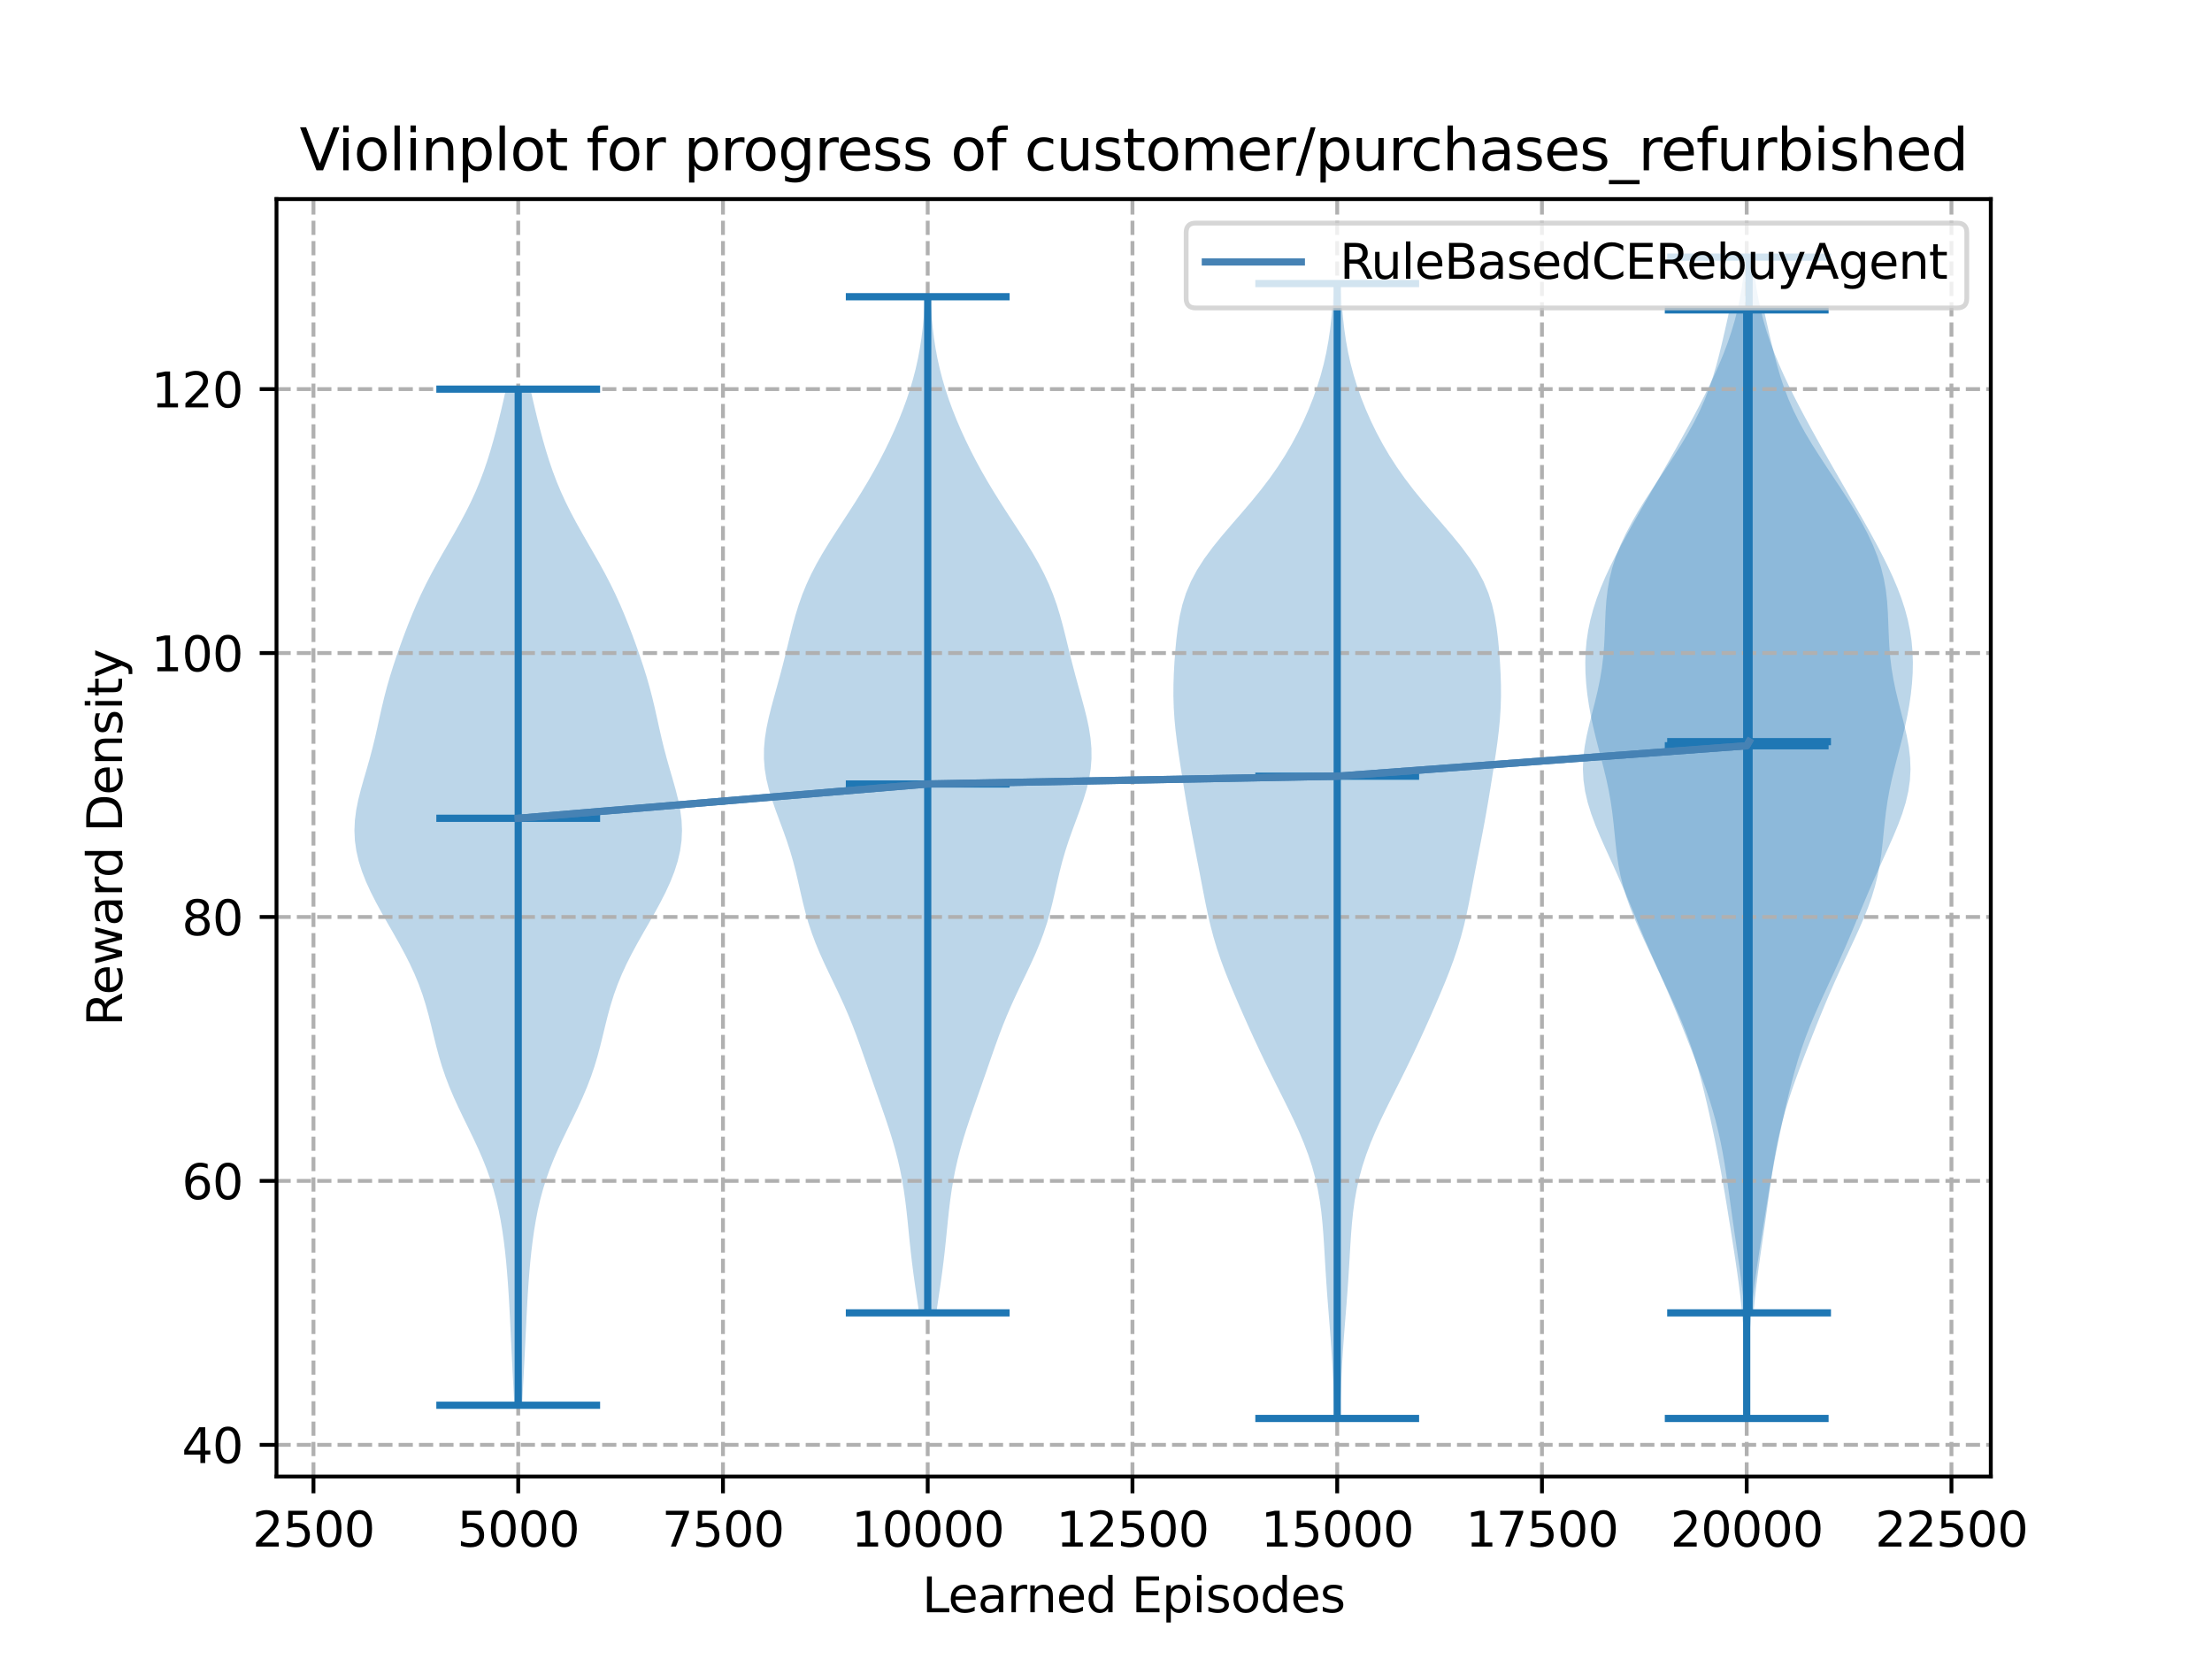 <?xml version="1.0" encoding="utf-8" standalone="no"?>
<!DOCTYPE svg PUBLIC "-//W3C//DTD SVG 1.1//EN"
  "http://www.w3.org/Graphics/SVG/1.1/DTD/svg11.dtd">
<svg xmlns:xlink="http://www.w3.org/1999/xlink" width="460.8pt" height="345.6pt" viewBox="0 0 460.8 345.6" xmlns="http://www.w3.org/2000/svg" version="1.1">
 <defs>
  <style type="text/css">*{stroke-linejoin: round; stroke-linecap: butt}</style>
 </defs>
 <g id="figure_1">
  <g id="patch_1">
   <path d="M 0 345.6 
L 460.8 345.6 
L 460.8 0 
L 0 0 
z
" style="fill: #ffffff"/>
  </g>
  <g id="axes_1">
   <g id="patch_2">
    <path d="M 57.6 307.584 
L 414.72 307.584 
L 414.72 41.472 
L 57.6 41.472 
z
" style="fill: #ffffff"/>
   </g>
   <g id="PolyCollection_1">
    <path d="M 108.757 292.739 
L 107.153 292.739 
L 107.038 290.601 
L 106.924 288.463 
L 106.812 286.324 
L 106.703 284.186 
L 106.597 282.048 
L 106.493 279.91 
L 106.391 277.772 
L 106.288 275.633 
L 106.18 273.495 
L 106.064 271.357 
L 105.935 269.219 
L 105.791 267.081 
L 105.625 264.943 
L 105.434 262.804 
L 105.212 260.666 
L 104.954 258.528 
L 104.652 256.39 
L 104.298 254.252 
L 103.881 252.113 
L 103.391 249.975 
L 102.816 247.837 
L 102.151 245.699 
L 101.391 243.561 
L 100.541 241.423 
L 99.609 239.284 
L 98.615 237.146 
L 97.581 235.008 
L 96.536 232.87 
L 95.51 230.732 
L 94.532 228.593 
L 93.626 226.455 
L 92.806 224.317 
L 92.077 222.179 
L 91.436 220.041 
L 90.864 217.903 
L 90.336 215.764 
L 89.82 213.626 
L 89.283 211.488 
L 88.692 209.35 
L 88.02 207.212 
L 87.249 205.073 
L 86.369 202.935 
L 85.382 200.797 
L 84.299 198.659 
L 83.139 196.521 
L 81.93 194.383 
L 80.702 192.244 
L 79.488 190.106 
L 78.321 187.968 
L 77.234 185.83 
L 76.255 183.692 
L 75.414 181.553 
L 74.734 179.415 
L 74.236 177.277 
L 73.933 175.139 
L 73.833 173.001 
L 73.93 170.863 
L 74.208 168.724 
L 74.636 166.586 
L 75.176 164.448 
L 75.78 162.31 
L 76.404 160.172 
L 77.012 158.033 
L 77.58 155.895 
L 78.103 153.757 
L 78.589 151.619 
L 79.06 149.481 
L 79.541 147.343 
L 80.054 145.204 
L 80.615 143.066 
L 81.232 140.928 
L 81.901 138.79 
L 82.614 136.652 
L 83.364 134.513 
L 84.146 132.375 
L 84.961 130.237 
L 85.817 128.099 
L 86.724 125.961 
L 87.693 123.823 
L 88.731 121.684 
L 89.839 119.546 
L 91.008 117.408 
L 92.22 115.27 
L 93.454 113.132 
L 94.682 110.993 
L 95.877 108.855 
L 97.016 106.717 
L 98.082 104.579 
L 99.063 102.441 
L 99.955 100.303 
L 100.763 98.164 
L 101.495 96.026 
L 102.163 93.888 
L 102.78 91.75 
L 103.358 89.612 
L 103.906 87.473 
L 104.428 85.335 
L 104.925 83.197 
L 105.396 81.059 
L 110.514 81.059 
L 110.514 81.059 
L 110.984 83.197 
L 111.482 85.335 
L 112.004 87.473 
L 112.552 89.612 
L 113.129 91.75 
L 113.746 93.888 
L 114.414 96.026 
L 115.146 98.164 
L 115.954 100.303 
L 116.847 102.441 
L 117.828 104.579 
L 118.893 106.717 
L 120.033 108.855 
L 121.228 110.993 
L 122.456 113.132 
L 123.689 115.27 
L 124.902 117.408 
L 126.07 119.546 
L 127.178 121.684 
L 128.217 123.823 
L 129.186 125.961 
L 130.093 128.099 
L 130.948 130.237 
L 131.764 132.375 
L 132.546 134.513 
L 133.295 136.652 
L 134.009 138.79 
L 134.678 140.928 
L 135.294 143.066 
L 135.856 145.204 
L 136.369 147.343 
L 136.85 149.481 
L 137.32 151.619 
L 137.807 153.757 
L 138.329 155.895 
L 138.898 158.033 
L 139.506 160.172 
L 140.13 162.31 
L 140.734 164.448 
L 141.273 166.586 
L 141.702 168.724 
L 141.98 170.863 
L 142.077 173.001 
L 141.976 175.139 
L 141.674 177.277 
L 141.175 179.415 
L 140.495 181.553 
L 139.654 183.692 
L 138.676 185.83 
L 137.588 187.968 
L 136.421 190.106 
L 135.207 192.244 
L 133.979 194.383 
L 132.77 196.521 
L 131.611 198.659 
L 130.528 200.797 
L 129.541 202.935 
L 128.661 205.073 
L 127.889 207.212 
L 127.218 209.35 
L 126.627 211.488 
L 126.089 213.626 
L 125.574 215.764 
L 125.046 217.903 
L 124.474 220.041 
L 123.832 222.179 
L 123.104 224.317 
L 122.284 226.455 
L 121.377 228.593 
L 120.399 230.732 
L 119.374 232.87 
L 118.329 235.008 
L 117.295 237.146 
L 116.3 239.284 
L 115.369 241.423 
L 114.518 243.561 
L 113.759 245.699 
L 113.093 247.837 
L 112.519 249.975 
L 112.028 252.113 
L 111.612 254.252 
L 111.257 256.39 
L 110.956 258.528 
L 110.698 260.666 
L 110.476 262.804 
L 110.285 264.943 
L 110.119 267.081 
L 109.974 269.219 
L 109.846 271.357 
L 109.73 273.495 
L 109.622 275.633 
L 109.519 277.772 
L 109.416 279.91 
L 109.313 282.048 
L 109.207 284.186 
L 109.097 286.324 
L 108.985 288.463 
L 108.871 290.601 
L 108.757 292.739 
z
" clip-path="url(#p51bda274d7)" style="fill: #1f77b4; fill-opacity: 0.3"/>
   </g>
   <g id="PolyCollection_2">
    <path d="M 195.049 273.495 
L 191.471 273.495 
L 191.156 271.357 
L 190.839 269.219 
L 190.528 267.081 
L 190.235 264.943 
L 189.963 262.804 
L 189.715 260.666 
L 189.488 258.528 
L 189.273 256.39 
L 189.058 254.252 
L 188.828 252.113 
L 188.568 249.975 
L 188.264 247.837 
L 187.904 245.699 
L 187.48 243.561 
L 186.989 241.423 
L 186.431 239.284 
L 185.812 237.146 
L 185.14 235.008 
L 184.429 232.87 
L 183.69 230.732 
L 182.938 228.593 
L 182.184 226.455 
L 181.436 224.317 
L 180.693 222.179 
L 179.952 220.041 
L 179.201 217.903 
L 178.424 215.764 
L 177.607 213.626 
L 176.738 211.488 
L 175.812 209.35 
L 174.833 207.212 
L 173.818 205.073 
L 172.789 202.935 
L 171.775 200.797 
L 170.808 198.659 
L 169.914 196.521 
L 169.11 194.383 
L 168.403 192.244 
L 167.789 190.106 
L 167.248 187.968 
L 166.753 185.83 
L 166.271 183.692 
L 165.768 181.553 
L 165.216 179.415 
L 164.595 177.277 
L 163.9 175.139 
L 163.143 173.001 
L 162.35 170.863 
L 161.559 168.724 
L 160.816 166.586 
L 160.166 164.448 
L 159.652 162.31 
L 159.303 160.172 
L 159.138 158.033 
L 159.157 155.895 
L 159.347 153.757 
L 159.686 151.619 
L 160.14 149.481 
L 160.674 147.343 
L 161.254 145.204 
L 161.849 143.066 
L 162.438 140.928 
L 163.006 138.79 
L 163.549 136.652 
L 164.073 134.513 
L 164.595 132.375 
L 165.136 130.237 
L 165.724 128.099 
L 166.385 125.961 
L 167.143 123.823 
L 168.016 121.684 
L 169.011 119.546 
L 170.126 117.408 
L 171.346 115.27 
L 172.652 113.132 
L 174.016 110.993 
L 175.409 108.855 
L 176.804 106.717 
L 178.178 104.579 
L 179.513 102.441 
L 180.797 100.303 
L 182.024 98.164 
L 183.191 96.026 
L 184.296 93.888 
L 185.339 91.75 
L 186.321 89.612 
L 187.239 87.473 
L 188.091 85.335 
L 188.873 83.197 
L 189.581 81.059 
L 190.213 78.921 
L 190.765 76.783 
L 191.238 74.644 
L 191.635 72.506 
L 191.961 70.368 
L 192.223 68.23 
L 192.43 66.092 
L 192.592 63.953 
L 192.718 61.815 
L 193.802 61.815 
L 193.802 61.815 
L 193.928 63.953 
L 194.09 66.092 
L 194.297 68.23 
L 194.559 70.368 
L 194.885 72.506 
L 195.282 74.644 
L 195.755 76.783 
L 196.307 78.921 
L 196.939 81.059 
L 197.647 83.197 
L 198.429 85.335 
L 199.281 87.473 
L 200.199 89.612 
L 201.181 91.75 
L 202.224 93.888 
L 203.329 96.026 
L 204.496 98.164 
L 205.723 100.303 
L 207.007 102.441 
L 208.342 104.579 
L 209.716 106.717 
L 211.111 108.855 
L 212.504 110.993 
L 213.868 113.132 
L 215.174 115.27 
L 216.394 117.408 
L 217.509 119.546 
L 218.504 121.684 
L 219.377 123.823 
L 220.135 125.961 
L 220.796 128.099 
L 221.384 130.237 
L 221.925 132.375 
L 222.447 134.513 
L 222.972 136.652 
L 223.515 138.79 
L 224.082 140.928 
L 224.671 143.066 
L 225.266 145.204 
L 225.846 147.343 
L 226.381 149.481 
L 226.834 151.619 
L 227.173 153.757 
L 227.363 155.895 
L 227.382 158.033 
L 227.217 160.172 
L 226.868 162.31 
L 226.354 164.448 
L 225.705 166.586 
L 224.961 168.724 
L 224.17 170.863 
L 223.377 173.001 
L 222.62 175.139 
L 221.926 177.277 
L 221.304 179.415 
L 220.752 181.553 
L 220.249 183.692 
L 219.767 185.83 
L 219.272 187.968 
L 218.731 190.106 
L 218.117 192.244 
L 217.41 194.383 
L 216.606 196.521 
L 215.712 198.659 
L 214.745 200.797 
L 213.731 202.935 
L 212.702 205.073 
L 211.687 207.212 
L 210.708 209.35 
L 209.782 211.488 
L 208.913 213.626 
L 208.096 215.764 
L 207.319 217.903 
L 206.568 220.041 
L 205.827 222.179 
L 205.084 224.317 
L 204.336 226.455 
L 203.582 228.593 
L 202.83 230.732 
L 202.091 232.87 
L 201.38 235.008 
L 200.708 237.146 
L 200.089 239.284 
L 199.531 241.423 
L 199.04 243.561 
L 198.616 245.699 
L 198.256 247.837 
L 197.952 249.975 
L 197.692 252.113 
L 197.462 254.252 
L 197.247 256.39 
L 197.032 258.528 
L 196.805 260.666 
L 196.557 262.804 
L 196.285 264.943 
L 195.992 267.081 
L 195.681 269.219 
L 195.364 271.357 
L 195.049 273.495 
z
" clip-path="url(#p51bda274d7)" style="fill: #1f77b4; fill-opacity: 0.3"/>
   </g>
   <g id="PolyCollection_3">
    <path d="M 279.104 295.488 
L 278.027 295.488 
L 277.945 293.1 
L 277.855 290.712 
L 277.755 288.324 
L 277.64 285.936 
L 277.507 283.548 
L 277.356 281.159 
L 277.187 278.771 
L 277.005 276.383 
L 276.815 273.995 
L 276.626 271.607 
L 276.444 269.219 
L 276.277 266.831 
L 276.125 264.443 
L 275.984 262.055 
L 275.844 259.667 
L 275.689 257.278 
L 275.501 254.89 
L 275.255 252.502 
L 274.931 250.114 
L 274.508 247.726 
L 273.972 245.338 
L 273.314 242.95 
L 272.533 240.562 
L 271.634 238.174 
L 270.632 235.786 
L 269.544 233.397 
L 268.394 231.009 
L 267.208 228.621 
L 266.008 226.233 
L 264.814 223.845 
L 263.642 221.457 
L 262.497 219.069 
L 261.382 216.681 
L 260.291 214.293 
L 259.222 211.905 
L 258.171 209.516 
L 257.142 207.128 
L 256.145 204.74 
L 255.195 202.352 
L 254.31 199.964 
L 253.505 197.576 
L 252.789 195.188 
L 252.16 192.8 
L 251.604 190.412 
L 251.104 188.024 
L 250.635 185.635 
L 250.179 183.247 
L 249.72 180.859 
L 249.255 178.471 
L 248.788 176.083 
L 248.325 173.695 
L 247.877 171.307 
L 247.449 168.919 
L 247.039 166.531 
L 246.645 164.143 
L 246.261 161.754 
L 245.886 159.366 
L 245.524 156.978 
L 245.188 154.59 
L 244.896 152.202 
L 244.665 149.814 
L 244.513 147.426 
L 244.443 145.038 
L 244.453 142.65 
L 244.532 140.262 
L 244.664 137.873 
L 244.842 135.485 
L 245.069 133.097 
L 245.364 130.709 
L 245.764 128.321 
L 246.318 125.933 
L 247.075 123.545 
L 248.077 121.157 
L 249.345 118.769 
L 250.875 116.381 
L 252.636 113.992 
L 254.571 111.604 
L 256.61 109.216 
L 258.681 106.828 
L 260.714 104.44 
L 262.659 102.052 
L 264.479 99.664 
L 266.158 97.276 
L 267.695 94.888 
L 269.097 92.5 
L 270.374 90.111 
L 271.537 87.723 
L 272.592 85.335 
L 273.542 82.947 
L 274.389 80.559 
L 275.13 78.171 
L 275.766 75.783 
L 276.298 73.395 
L 276.734 71.007 
L 277.084 68.619 
L 277.36 66.23 
L 277.576 63.842 
L 277.748 61.454 
L 277.887 59.066 
L 279.244 59.066 
L 279.244 59.066 
L 279.383 61.454 
L 279.554 63.842 
L 279.771 66.23 
L 280.047 68.619 
L 280.396 71.007 
L 280.832 73.395 
L 281.365 75.783 
L 282 78.171 
L 282.742 80.559 
L 283.588 82.947 
L 284.539 85.335 
L 285.594 87.723 
L 286.756 90.111 
L 288.033 92.5 
L 289.435 94.888 
L 290.972 97.276 
L 292.652 99.664 
L 294.472 102.052 
L 296.416 104.44 
L 298.45 106.828 
L 300.52 109.216 
L 302.56 111.604 
L 304.495 113.992 
L 306.255 116.381 
L 307.785 118.769 
L 309.054 121.157 
L 310.055 123.545 
L 310.812 125.933 
L 311.366 128.321 
L 311.767 130.709 
L 312.062 133.097 
L 312.288 135.485 
L 312.466 137.873 
L 312.599 140.262 
L 312.677 142.65 
L 312.687 145.038 
L 312.618 147.426 
L 312.465 149.814 
L 312.235 152.202 
L 311.942 154.59 
L 311.606 156.978 
L 311.244 159.366 
L 310.869 161.754 
L 310.485 164.143 
L 310.091 166.531 
L 309.682 168.919 
L 309.253 171.307 
L 308.805 173.695 
L 308.343 176.083 
L 307.875 178.471 
L 307.41 180.859 
L 306.952 183.247 
L 306.495 185.635 
L 306.027 188.024 
L 305.526 190.412 
L 304.971 192.8 
L 304.341 195.188 
L 303.625 197.576 
L 302.82 199.964 
L 301.936 202.352 
L 300.986 204.74 
L 299.989 207.128 
L 298.959 209.516 
L 297.909 211.905 
L 296.839 214.293 
L 295.749 216.681 
L 294.633 219.069 
L 293.489 221.457 
L 292.316 223.845 
L 291.123 226.233 
L 289.923 228.621 
L 288.736 231.009 
L 287.586 233.397 
L 286.499 235.786 
L 285.496 238.174 
L 284.598 240.562 
L 283.816 242.95 
L 283.158 245.338 
L 282.622 247.726 
L 282.199 250.114 
L 281.875 252.502 
L 281.63 254.89 
L 281.441 257.278 
L 281.287 259.667 
L 281.147 262.055 
L 281.006 264.443 
L 280.854 266.831 
L 280.686 269.219 
L 280.505 271.607 
L 280.316 273.995 
L 280.126 276.383 
L 279.943 278.771 
L 279.775 281.159 
L 279.623 283.548 
L 279.491 285.936 
L 279.376 288.324 
L 279.275 290.712 
L 279.185 293.1 
L 279.104 295.488 
z
" clip-path="url(#p51bda274d7)" style="fill: #1f77b4; fill-opacity: 0.3"/>
   </g>
   <g id="PolyCollection_4">
    <path d="M 364.144 295.488 
L 363.597 295.488 
L 363.586 293.155 
L 363.575 290.823 
L 363.559 288.49 
L 363.532 286.158 
L 363.487 283.825 
L 363.416 281.493 
L 363.314 279.16 
L 363.174 276.828 
L 362.995 274.495 
L 362.774 272.162 
L 362.516 269.83 
L 362.224 267.497 
L 361.904 265.165 
L 361.563 262.832 
L 361.209 260.5 
L 360.846 258.167 
L 360.478 255.834 
L 360.106 253.502 
L 359.729 251.169 
L 359.343 248.837 
L 358.944 246.504 
L 358.53 244.172 
L 358.097 241.839 
L 357.645 239.507 
L 357.174 237.174 
L 356.684 234.841 
L 356.177 232.509 
L 355.65 230.176 
L 355.099 227.844 
L 354.516 225.511 
L 353.889 223.179 
L 353.207 220.846 
L 352.457 218.513 
L 351.632 216.181 
L 350.732 213.848 
L 349.761 211.516 
L 348.733 209.183 
L 347.667 206.851 
L 346.585 204.518 
L 345.507 202.186 
L 344.449 199.853 
L 343.419 197.52 
L 342.419 195.188 
L 341.442 192.855 
L 340.475 190.523 
L 339.505 188.19 
L 338.518 185.858 
L 337.505 183.525 
L 336.464 181.192 
L 335.405 178.86 
L 334.344 176.527 
L 333.311 174.195 
L 332.34 171.862 
L 331.473 169.53 
L 330.75 167.197 
L 330.207 164.865 
L 329.87 162.532 
L 329.748 160.199 
L 329.837 157.867 
L 330.115 155.534 
L 330.545 153.202 
L 331.081 150.869 
L 331.672 148.537 
L 332.268 146.204 
L 332.825 143.871 
L 333.308 141.539 
L 333.695 139.206 
L 333.977 136.874 
L 334.166 134.541 
L 334.283 132.209 
L 334.368 129.876 
L 334.465 127.544 
L 334.625 125.211 
L 334.892 122.878 
L 335.304 120.546 
L 335.884 118.213 
L 336.642 115.881 
L 337.573 113.548 
L 338.664 111.216 
L 339.893 108.883 
L 341.238 106.55 
L 342.673 104.218 
L 344.173 101.885 
L 345.712 99.553 
L 347.26 97.22 
L 348.788 94.888 
L 350.264 92.555 
L 351.658 90.223 
L 352.945 87.89 
L 354.106 85.557 
L 355.135 83.225 
L 356.035 80.892 
L 356.82 78.56 
L 357.508 76.227 
L 358.126 73.895 
L 358.696 71.562 
L 359.239 69.229 
L 359.769 66.897 
L 360.29 64.564 
L 367.451 64.564 
L 367.451 64.564 
L 367.972 66.897 
L 368.502 69.229 
L 369.045 71.562 
L 369.615 73.895 
L 370.233 76.227 
L 370.921 78.56 
L 371.705 80.892 
L 372.606 83.225 
L 373.635 85.557 
L 374.796 87.89 
L 376.083 90.223 
L 377.477 92.555 
L 378.952 94.888 
L 380.48 97.22 
L 382.029 99.553 
L 383.568 101.885 
L 385.068 104.218 
L 386.503 106.55 
L 387.848 108.883 
L 389.077 111.216 
L 390.168 113.548 
L 391.099 115.881 
L 391.857 118.213 
L 392.437 120.546 
L 392.849 122.878 
L 393.116 125.211 
L 393.276 127.544 
L 393.373 129.876 
L 393.458 132.209 
L 393.575 134.541 
L 393.763 136.874 
L 394.046 139.206 
L 394.433 141.539 
L 394.915 143.871 
L 395.473 146.204 
L 396.069 148.537 
L 396.66 150.869 
L 397.196 153.202 
L 397.626 155.534 
L 397.903 157.867 
L 397.993 160.199 
L 397.871 162.532 
L 397.534 164.865 
L 396.991 167.197 
L 396.268 169.53 
L 395.401 171.862 
L 394.43 174.195 
L 393.397 176.527 
L 392.336 178.86 
L 391.277 181.192 
L 390.236 183.525 
L 389.223 185.858 
L 388.236 188.19 
L 387.265 190.523 
L 386.299 192.855 
L 385.322 195.188 
L 384.322 197.52 
L 383.292 199.853 
L 382.234 202.186 
L 381.156 204.518 
L 380.074 206.851 
L 379.008 209.183 
L 377.98 211.516 
L 377.009 213.848 
L 376.108 216.181 
L 375.284 218.513 
L 374.534 220.846 
L 373.852 223.179 
L 373.225 225.511 
L 372.642 227.844 
L 372.091 230.176 
L 371.564 232.509 
L 371.056 234.841 
L 370.567 237.174 
L 370.096 239.507 
L 369.643 241.839 
L 369.211 244.172 
L 368.796 246.504 
L 368.398 248.837 
L 368.012 251.169 
L 367.634 253.502 
L 367.262 255.834 
L 366.895 258.167 
L 366.532 260.5 
L 366.178 262.832 
L 365.837 265.165 
L 365.517 267.497 
L 365.225 269.83 
L 364.967 272.162 
L 364.746 274.495 
L 364.567 276.828 
L 364.427 279.16 
L 364.324 281.493 
L 364.254 283.825 
L 364.209 286.158 
L 364.182 288.49 
L 364.166 290.823 
L 364.155 293.155 
L 364.144 295.488 
z
" clip-path="url(#p51bda274d7)" style="fill: #1f77b4; fill-opacity: 0.3"/>
   </g>
   <g id="PolyCollection_5">
    <path d="M 365.288 273.495 
L 363.442 273.495 
L 363.233 271.274 
L 362.995 269.052 
L 362.73 266.831 
L 362.442 264.609 
L 362.137 262.388 
L 361.819 260.166 
L 361.497 257.945 
L 361.176 255.723 
L 360.859 253.502 
L 360.548 251.28 
L 360.24 249.059 
L 359.929 246.837 
L 359.606 244.616 
L 359.258 242.394 
L 358.875 240.173 
L 358.444 237.951 
L 357.955 235.73 
L 357.403 233.508 
L 356.785 231.287 
L 356.104 229.066 
L 355.365 226.844 
L 354.58 224.623 
L 353.76 222.401 
L 352.914 220.18 
L 352.051 217.958 
L 351.176 215.737 
L 350.291 213.515 
L 349.392 211.294 
L 348.474 209.072 
L 347.532 206.851 
L 346.561 204.629 
L 345.56 202.408 
L 344.535 200.186 
L 343.496 197.965 
L 342.458 195.743 
L 341.445 193.522 
L 340.482 191.3 
L 339.594 189.079 
L 338.805 186.857 
L 338.133 184.636 
L 337.583 182.414 
L 337.151 180.193 
L 336.819 177.971 
L 336.56 175.75 
L 336.336 173.528 
L 336.109 171.307 
L 335.846 169.085 
L 335.521 166.864 
L 335.121 164.642 
L 334.648 162.421 
L 334.114 160.199 
L 333.544 157.978 
L 332.963 155.756 
L 332.397 153.535 
L 331.87 151.313 
L 331.398 149.092 
L 330.994 146.87 
L 330.668 144.649 
L 330.428 142.428 
L 330.284 140.206 
L 330.243 137.985 
L 330.317 135.763 
L 330.515 133.542 
L 330.844 131.32 
L 331.308 129.099 
L 331.906 126.877 
L 332.63 124.656 
L 333.471 122.434 
L 334.416 120.213 
L 335.448 117.991 
L 336.553 115.77 
L 337.715 113.548 
L 338.921 111.327 
L 340.159 109.105 
L 341.418 106.884 
L 342.692 104.662 
L 343.972 102.441 
L 345.253 100.219 
L 346.531 97.998 
L 347.801 95.776 
L 349.061 93.555 
L 350.306 91.333 
L 351.532 89.112 
L 352.736 86.89 
L 353.912 84.669 
L 355.052 82.447 
L 356.15 80.226 
L 357.195 78.004 
L 358.18 75.783 
L 359.094 73.561 
L 359.929 71.34 
L 360.678 69.118 
L 361.339 66.897 
L 361.909 64.675 
L 362.392 62.454 
L 362.792 60.232 
L 363.117 58.011 
L 363.379 55.789 
L 363.587 53.568 
L 365.144 53.568 
L 365.144 53.568 
L 365.351 55.789 
L 365.613 58.011 
L 365.939 60.232 
L 366.339 62.454 
L 366.821 64.675 
L 367.391 66.897 
L 368.052 69.118 
L 368.802 71.34 
L 369.637 73.561 
L 370.551 75.783 
L 371.535 78.004 
L 372.581 80.226 
L 373.678 82.447 
L 374.819 84.669 
L 375.994 86.89 
L 377.198 89.112 
L 378.425 91.333 
L 379.67 93.555 
L 380.929 95.776 
L 382.199 97.998 
L 383.477 100.219 
L 384.759 102.441 
L 386.039 104.662 
L 387.312 106.884 
L 388.572 109.105 
L 389.81 111.327 
L 391.015 113.548 
L 392.177 115.77 
L 393.282 117.991 
L 394.314 120.213 
L 395.259 122.434 
L 396.1 124.656 
L 396.825 126.877 
L 397.422 129.099 
L 397.886 131.32 
L 398.215 133.542 
L 398.413 135.763 
L 398.487 137.985 
L 398.447 140.206 
L 398.302 142.428 
L 398.062 144.649 
L 397.737 146.87 
L 397.333 149.092 
L 396.861 151.313 
L 396.333 153.535 
L 395.768 155.756 
L 395.186 157.978 
L 394.616 160.199 
L 394.083 162.421 
L 393.609 164.642 
L 393.209 166.864 
L 392.884 169.085 
L 392.621 171.307 
L 392.395 173.528 
L 392.171 175.75 
L 391.911 177.971 
L 391.579 180.193 
L 391.148 182.414 
L 390.598 184.636 
L 389.925 186.857 
L 389.136 189.079 
L 388.249 191.3 
L 387.285 193.522 
L 386.272 195.743 
L 385.235 197.965 
L 384.195 200.186 
L 383.17 202.408 
L 382.17 204.629 
L 381.199 206.851 
L 380.257 209.072 
L 379.339 211.294 
L 378.44 213.515 
L 377.554 215.737 
L 376.679 217.958 
L 375.817 220.18 
L 374.971 222.401 
L 374.15 224.623 
L 373.365 226.844 
L 372.627 229.066 
L 371.945 231.287 
L 371.327 233.508 
L 370.775 235.73 
L 370.287 237.951 
L 369.855 240.173 
L 369.472 242.394 
L 369.125 244.616 
L 368.801 246.837 
L 368.49 249.059 
L 368.182 251.28 
L 367.871 253.502 
L 367.555 255.723 
L 367.233 257.945 
L 366.911 260.166 
L 366.594 262.388 
L 366.288 264.609 
L 366 266.831 
L 365.735 269.052 
L 365.497 271.274 
L 365.288 273.495 
z
" clip-path="url(#p51bda274d7)" style="fill: #1f77b4; fill-opacity: 0.3"/>
   </g>
   <g id="matplotlib.axis_1">
    <g id="xtick_1">
     <g id="line2d_1">
      <path d="M 65.302 307.584 
L 65.302 41.472 
" clip-path="url(#p51bda274d7)" style="fill: none; stroke-dasharray: 2.96,1.28; stroke-dashoffset: 0; stroke: #b0b0b0; stroke-width: 0.8"/>
     </g>
     <g id="line2d_2">
      <defs>
       <path id="mf3aea4b82b" d="M 0 0 
L 0 3.5 
" style="stroke: #000000; stroke-width: 0.8"/>
      </defs>
      <g>
       <use xlink:href="#mf3aea4b82b" x="65.302" y="307.584" style="stroke: #000000; stroke-width: 0.8"/>
      </g>
     </g>
     <g id="text_1">
      <!-- 2500 -->
      <g transform="translate(52.577 322.182)scale(0.1 -0.1)">
       <defs>
        <path id="DejaVuSans-32" d="M 1228 531 
L 3431 531 
L 3431 0 
L 469 0 
L 469 531 
Q 828 903 1448 1529 
Q 2069 2156 2228 2338 
Q 2531 2678 2651 2914 
Q 2772 3150 2772 3378 
Q 2772 3750 2511 3984 
Q 2250 4219 1831 4219 
Q 1534 4219 1204 4116 
Q 875 4013 500 3803 
L 500 4441 
Q 881 4594 1212 4672 
Q 1544 4750 1819 4750 
Q 2544 4750 2975 4387 
Q 3406 4025 3406 3419 
Q 3406 3131 3298 2873 
Q 3191 2616 2906 2266 
Q 2828 2175 2409 1742 
Q 1991 1309 1228 531 
z
" transform="scale(0.016)"/>
        <path id="DejaVuSans-35" d="M 691 4666 
L 3169 4666 
L 3169 4134 
L 1269 4134 
L 1269 2991 
Q 1406 3038 1543 3061 
Q 1681 3084 1819 3084 
Q 2600 3084 3056 2656 
Q 3513 2228 3513 1497 
Q 3513 744 3044 326 
Q 2575 -91 1722 -91 
Q 1428 -91 1123 -41 
Q 819 9 494 109 
L 494 744 
Q 775 591 1075 516 
Q 1375 441 1709 441 
Q 2250 441 2565 725 
Q 2881 1009 2881 1497 
Q 2881 1984 2565 2268 
Q 2250 2553 1709 2553 
Q 1456 2553 1204 2497 
Q 953 2441 691 2322 
L 691 4666 
z
" transform="scale(0.016)"/>
        <path id="DejaVuSans-30" d="M 2034 4250 
Q 1547 4250 1301 3770 
Q 1056 3291 1056 2328 
Q 1056 1369 1301 889 
Q 1547 409 2034 409 
Q 2525 409 2770 889 
Q 3016 1369 3016 2328 
Q 3016 3291 2770 3770 
Q 2525 4250 2034 4250 
z
M 2034 4750 
Q 2819 4750 3233 4129 
Q 3647 3509 3647 2328 
Q 3647 1150 3233 529 
Q 2819 -91 2034 -91 
Q 1250 -91 836 529 
Q 422 1150 422 2328 
Q 422 3509 836 4129 
Q 1250 4750 2034 4750 
z
" transform="scale(0.016)"/>
       </defs>
       <use xlink:href="#DejaVuSans-32"/>
       <use xlink:href="#DejaVuSans-35" x="63.623"/>
       <use xlink:href="#DejaVuSans-30" x="127.246"/>
       <use xlink:href="#DejaVuSans-30" x="190.869"/>
      </g>
     </g>
    </g>
    <g id="xtick_2">
     <g id="line2d_3">
      <path d="M 107.955 307.584 
L 107.955 41.472 
" clip-path="url(#p51bda274d7)" style="fill: none; stroke-dasharray: 2.96,1.28; stroke-dashoffset: 0; stroke: #b0b0b0; stroke-width: 0.8"/>
     </g>
     <g id="line2d_4">
      <g>
       <use xlink:href="#mf3aea4b82b" x="107.955" y="307.584" style="stroke: #000000; stroke-width: 0.8"/>
      </g>
     </g>
     <g id="text_2">
      <!-- 5000 -->
      <g transform="translate(95.23 322.182)scale(0.1 -0.1)">
       <use xlink:href="#DejaVuSans-35"/>
       <use xlink:href="#DejaVuSans-30" x="63.623"/>
       <use xlink:href="#DejaVuSans-30" x="127.246"/>
       <use xlink:href="#DejaVuSans-30" x="190.869"/>
      </g>
     </g>
    </g>
    <g id="xtick_3">
     <g id="line2d_5">
      <path d="M 150.607 307.584 
L 150.607 41.472 
" clip-path="url(#p51bda274d7)" style="fill: none; stroke-dasharray: 2.96,1.28; stroke-dashoffset: 0; stroke: #b0b0b0; stroke-width: 0.8"/>
     </g>
     <g id="line2d_6">
      <g>
       <use xlink:href="#mf3aea4b82b" x="150.607" y="307.584" style="stroke: #000000; stroke-width: 0.8"/>
      </g>
     </g>
     <g id="text_3">
      <!-- 7500 -->
      <g transform="translate(137.882 322.182)scale(0.1 -0.1)">
       <defs>
        <path id="DejaVuSans-37" d="M 525 4666 
L 3525 4666 
L 3525 4397 
L 1831 0 
L 1172 0 
L 2766 4134 
L 525 4134 
L 525 4666 
z
" transform="scale(0.016)"/>
       </defs>
       <use xlink:href="#DejaVuSans-37"/>
       <use xlink:href="#DejaVuSans-35" x="63.623"/>
       <use xlink:href="#DejaVuSans-30" x="127.246"/>
       <use xlink:href="#DejaVuSans-30" x="190.869"/>
      </g>
     </g>
    </g>
    <g id="xtick_4">
     <g id="line2d_7">
      <path d="M 193.26 307.584 
L 193.26 41.472 
" clip-path="url(#p51bda274d7)" style="fill: none; stroke-dasharray: 2.96,1.28; stroke-dashoffset: 0; stroke: #b0b0b0; stroke-width: 0.8"/>
     </g>
     <g id="line2d_8">
      <g>
       <use xlink:href="#mf3aea4b82b" x="193.26" y="307.584" style="stroke: #000000; stroke-width: 0.8"/>
      </g>
     </g>
     <g id="text_4">
      <!-- 10000 -->
      <g transform="translate(177.354 322.182)scale(0.1 -0.1)">
       <defs>
        <path id="DejaVuSans-31" d="M 794 531 
L 1825 531 
L 1825 4091 
L 703 3866 
L 703 4441 
L 1819 4666 
L 2450 4666 
L 2450 531 
L 3481 531 
L 3481 0 
L 794 0 
L 794 531 
z
" transform="scale(0.016)"/>
       </defs>
       <use xlink:href="#DejaVuSans-31"/>
       <use xlink:href="#DejaVuSans-30" x="63.623"/>
       <use xlink:href="#DejaVuSans-30" x="127.246"/>
       <use xlink:href="#DejaVuSans-30" x="190.869"/>
       <use xlink:href="#DejaVuSans-30" x="254.492"/>
      </g>
     </g>
    </g>
    <g id="xtick_5">
     <g id="line2d_9">
      <path d="M 235.913 307.584 
L 235.913 41.472 
" clip-path="url(#p51bda274d7)" style="fill: none; stroke-dasharray: 2.96,1.28; stroke-dashoffset: 0; stroke: #b0b0b0; stroke-width: 0.8"/>
     </g>
     <g id="line2d_10">
      <g>
       <use xlink:href="#mf3aea4b82b" x="235.913" y="307.584" style="stroke: #000000; stroke-width: 0.8"/>
      </g>
     </g>
     <g id="text_5">
      <!-- 12500 -->
      <g transform="translate(220.006 322.182)scale(0.1 -0.1)">
       <use xlink:href="#DejaVuSans-31"/>
       <use xlink:href="#DejaVuSans-32" x="63.623"/>
       <use xlink:href="#DejaVuSans-35" x="127.246"/>
       <use xlink:href="#DejaVuSans-30" x="190.869"/>
       <use xlink:href="#DejaVuSans-30" x="254.492"/>
      </g>
     </g>
    </g>
    <g id="xtick_6">
     <g id="line2d_11">
      <path d="M 278.565 307.584 
L 278.565 41.472 
" clip-path="url(#p51bda274d7)" style="fill: none; stroke-dasharray: 2.96,1.28; stroke-dashoffset: 0; stroke: #b0b0b0; stroke-width: 0.8"/>
     </g>
     <g id="line2d_12">
      <g>
       <use xlink:href="#mf3aea4b82b" x="278.565" y="307.584" style="stroke: #000000; stroke-width: 0.8"/>
      </g>
     </g>
     <g id="text_6">
      <!-- 15000 -->
      <g transform="translate(262.659 322.182)scale(0.1 -0.1)">
       <use xlink:href="#DejaVuSans-31"/>
       <use xlink:href="#DejaVuSans-35" x="63.623"/>
       <use xlink:href="#DejaVuSans-30" x="127.246"/>
       <use xlink:href="#DejaVuSans-30" x="190.869"/>
       <use xlink:href="#DejaVuSans-30" x="254.492"/>
      </g>
     </g>
    </g>
    <g id="xtick_7">
     <g id="line2d_13">
      <path d="M 321.218 307.584 
L 321.218 41.472 
" clip-path="url(#p51bda274d7)" style="fill: none; stroke-dasharray: 2.96,1.28; stroke-dashoffset: 0; stroke: #b0b0b0; stroke-width: 0.8"/>
     </g>
     <g id="line2d_14">
      <g>
       <use xlink:href="#mf3aea4b82b" x="321.218" y="307.584" style="stroke: #000000; stroke-width: 0.8"/>
      </g>
     </g>
     <g id="text_7">
      <!-- 17500 -->
      <g transform="translate(305.312 322.182)scale(0.1 -0.1)">
       <use xlink:href="#DejaVuSans-31"/>
       <use xlink:href="#DejaVuSans-37" x="63.623"/>
       <use xlink:href="#DejaVuSans-35" x="127.246"/>
       <use xlink:href="#DejaVuSans-30" x="190.869"/>
       <use xlink:href="#DejaVuSans-30" x="254.492"/>
      </g>
     </g>
    </g>
    <g id="xtick_8">
     <g id="line2d_15">
      <path d="M 363.87 307.584 
L 363.87 41.472 
" clip-path="url(#p51bda274d7)" style="fill: none; stroke-dasharray: 2.96,1.28; stroke-dashoffset: 0; stroke: #b0b0b0; stroke-width: 0.8"/>
     </g>
     <g id="line2d_16">
      <g>
       <use xlink:href="#mf3aea4b82b" x="363.87" y="307.584" style="stroke: #000000; stroke-width: 0.8"/>
      </g>
     </g>
     <g id="text_8">
      <!-- 20000 -->
      <g transform="translate(347.964 322.182)scale(0.1 -0.1)">
       <use xlink:href="#DejaVuSans-32"/>
       <use xlink:href="#DejaVuSans-30" x="63.623"/>
       <use xlink:href="#DejaVuSans-30" x="127.246"/>
       <use xlink:href="#DejaVuSans-30" x="190.869"/>
       <use xlink:href="#DejaVuSans-30" x="254.492"/>
      </g>
     </g>
    </g>
    <g id="xtick_9">
     <g id="line2d_17">
      <path d="M 406.523 307.584 
L 406.523 41.472 
" clip-path="url(#p51bda274d7)" style="fill: none; stroke-dasharray: 2.96,1.28; stroke-dashoffset: 0; stroke: #b0b0b0; stroke-width: 0.8"/>
     </g>
     <g id="line2d_18">
      <g>
       <use xlink:href="#mf3aea4b82b" x="406.523" y="307.584" style="stroke: #000000; stroke-width: 0.8"/>
      </g>
     </g>
     <g id="text_9">
      <!-- 22500 -->
      <g transform="translate(390.617 322.182)scale(0.1 -0.1)">
       <use xlink:href="#DejaVuSans-32"/>
       <use xlink:href="#DejaVuSans-32" x="63.623"/>
       <use xlink:href="#DejaVuSans-35" x="127.246"/>
       <use xlink:href="#DejaVuSans-30" x="190.869"/>
       <use xlink:href="#DejaVuSans-30" x="254.492"/>
      </g>
     </g>
    </g>
    <g id="text_10">
     <!-- Learned Episodes -->
     <g transform="translate(192.102 335.861)scale(0.1 -0.1)">
      <defs>
       <path id="DejaVuSans-4c" d="M 628 4666 
L 1259 4666 
L 1259 531 
L 3531 531 
L 3531 0 
L 628 0 
L 628 4666 
z
" transform="scale(0.016)"/>
       <path id="DejaVuSans-65" d="M 3597 1894 
L 3597 1613 
L 953 1613 
Q 991 1019 1311 708 
Q 1631 397 2203 397 
Q 2534 397 2845 478 
Q 3156 559 3463 722 
L 3463 178 
Q 3153 47 2828 -22 
Q 2503 -91 2169 -91 
Q 1331 -91 842 396 
Q 353 884 353 1716 
Q 353 2575 817 3079 
Q 1281 3584 2069 3584 
Q 2775 3584 3186 3129 
Q 3597 2675 3597 1894 
z
M 3022 2063 
Q 3016 2534 2758 2815 
Q 2500 3097 2075 3097 
Q 1594 3097 1305 2825 
Q 1016 2553 972 2059 
L 3022 2063 
z
" transform="scale(0.016)"/>
       <path id="DejaVuSans-61" d="M 2194 1759 
Q 1497 1759 1228 1600 
Q 959 1441 959 1056 
Q 959 750 1161 570 
Q 1363 391 1709 391 
Q 2188 391 2477 730 
Q 2766 1069 2766 1631 
L 2766 1759 
L 2194 1759 
z
M 3341 1997 
L 3341 0 
L 2766 0 
L 2766 531 
Q 2569 213 2275 61 
Q 1981 -91 1556 -91 
Q 1019 -91 701 211 
Q 384 513 384 1019 
Q 384 1609 779 1909 
Q 1175 2209 1959 2209 
L 2766 2209 
L 2766 2266 
Q 2766 2663 2505 2880 
Q 2244 3097 1772 3097 
Q 1472 3097 1187 3025 
Q 903 2953 641 2809 
L 641 3341 
Q 956 3463 1253 3523 
Q 1550 3584 1831 3584 
Q 2591 3584 2966 3190 
Q 3341 2797 3341 1997 
z
" transform="scale(0.016)"/>
       <path id="DejaVuSans-72" d="M 2631 2963 
Q 2534 3019 2420 3045 
Q 2306 3072 2169 3072 
Q 1681 3072 1420 2755 
Q 1159 2438 1159 1844 
L 1159 0 
L 581 0 
L 581 3500 
L 1159 3500 
L 1159 2956 
Q 1341 3275 1631 3429 
Q 1922 3584 2338 3584 
Q 2397 3584 2469 3576 
Q 2541 3569 2628 3553 
L 2631 2963 
z
" transform="scale(0.016)"/>
       <path id="DejaVuSans-6e" d="M 3513 2113 
L 3513 0 
L 2938 0 
L 2938 2094 
Q 2938 2591 2744 2837 
Q 2550 3084 2163 3084 
Q 1697 3084 1428 2787 
Q 1159 2491 1159 1978 
L 1159 0 
L 581 0 
L 581 3500 
L 1159 3500 
L 1159 2956 
Q 1366 3272 1645 3428 
Q 1925 3584 2291 3584 
Q 2894 3584 3203 3211 
Q 3513 2838 3513 2113 
z
" transform="scale(0.016)"/>
       <path id="DejaVuSans-64" d="M 2906 2969 
L 2906 4863 
L 3481 4863 
L 3481 0 
L 2906 0 
L 2906 525 
Q 2725 213 2448 61 
Q 2172 -91 1784 -91 
Q 1150 -91 751 415 
Q 353 922 353 1747 
Q 353 2572 751 3078 
Q 1150 3584 1784 3584 
Q 2172 3584 2448 3432 
Q 2725 3281 2906 2969 
z
M 947 1747 
Q 947 1113 1208 752 
Q 1469 391 1925 391 
Q 2381 391 2643 752 
Q 2906 1113 2906 1747 
Q 2906 2381 2643 2742 
Q 2381 3103 1925 3103 
Q 1469 3103 1208 2742 
Q 947 2381 947 1747 
z
" transform="scale(0.016)"/>
       <path id="DejaVuSans-20" transform="scale(0.016)"/>
       <path id="DejaVuSans-45" d="M 628 4666 
L 3578 4666 
L 3578 4134 
L 1259 4134 
L 1259 2753 
L 3481 2753 
L 3481 2222 
L 1259 2222 
L 1259 531 
L 3634 531 
L 3634 0 
L 628 0 
L 628 4666 
z
" transform="scale(0.016)"/>
       <path id="DejaVuSans-70" d="M 1159 525 
L 1159 -1331 
L 581 -1331 
L 581 3500 
L 1159 3500 
L 1159 2969 
Q 1341 3281 1617 3432 
Q 1894 3584 2278 3584 
Q 2916 3584 3314 3078 
Q 3713 2572 3713 1747 
Q 3713 922 3314 415 
Q 2916 -91 2278 -91 
Q 1894 -91 1617 61 
Q 1341 213 1159 525 
z
M 3116 1747 
Q 3116 2381 2855 2742 
Q 2594 3103 2138 3103 
Q 1681 3103 1420 2742 
Q 1159 2381 1159 1747 
Q 1159 1113 1420 752 
Q 1681 391 2138 391 
Q 2594 391 2855 752 
Q 3116 1113 3116 1747 
z
" transform="scale(0.016)"/>
       <path id="DejaVuSans-69" d="M 603 3500 
L 1178 3500 
L 1178 0 
L 603 0 
L 603 3500 
z
M 603 4863 
L 1178 4863 
L 1178 4134 
L 603 4134 
L 603 4863 
z
" transform="scale(0.016)"/>
       <path id="DejaVuSans-73" d="M 2834 3397 
L 2834 2853 
Q 2591 2978 2328 3040 
Q 2066 3103 1784 3103 
Q 1356 3103 1142 2972 
Q 928 2841 928 2578 
Q 928 2378 1081 2264 
Q 1234 2150 1697 2047 
L 1894 2003 
Q 2506 1872 2764 1633 
Q 3022 1394 3022 966 
Q 3022 478 2636 193 
Q 2250 -91 1575 -91 
Q 1294 -91 989 -36 
Q 684 19 347 128 
L 347 722 
Q 666 556 975 473 
Q 1284 391 1588 391 
Q 1994 391 2212 530 
Q 2431 669 2431 922 
Q 2431 1156 2273 1281 
Q 2116 1406 1581 1522 
L 1381 1569 
Q 847 1681 609 1914 
Q 372 2147 372 2553 
Q 372 3047 722 3315 
Q 1072 3584 1716 3584 
Q 2034 3584 2315 3537 
Q 2597 3491 2834 3397 
z
" transform="scale(0.016)"/>
       <path id="DejaVuSans-6f" d="M 1959 3097 
Q 1497 3097 1228 2736 
Q 959 2375 959 1747 
Q 959 1119 1226 758 
Q 1494 397 1959 397 
Q 2419 397 2687 759 
Q 2956 1122 2956 1747 
Q 2956 2369 2687 2733 
Q 2419 3097 1959 3097 
z
M 1959 3584 
Q 2709 3584 3137 3096 
Q 3566 2609 3566 1747 
Q 3566 888 3137 398 
Q 2709 -91 1959 -91 
Q 1206 -91 779 398 
Q 353 888 353 1747 
Q 353 2609 779 3096 
Q 1206 3584 1959 3584 
z
" transform="scale(0.016)"/>
      </defs>
      <use xlink:href="#DejaVuSans-4c"/>
      <use xlink:href="#DejaVuSans-65" x="53.963"/>
      <use xlink:href="#DejaVuSans-61" x="115.486"/>
      <use xlink:href="#DejaVuSans-72" x="176.766"/>
      <use xlink:href="#DejaVuSans-6e" x="216.129"/>
      <use xlink:href="#DejaVuSans-65" x="279.508"/>
      <use xlink:href="#DejaVuSans-64" x="341.031"/>
      <use xlink:href="#DejaVuSans-20" x="404.508"/>
      <use xlink:href="#DejaVuSans-45" x="436.295"/>
      <use xlink:href="#DejaVuSans-70" x="499.479"/>
      <use xlink:href="#DejaVuSans-69" x="562.955"/>
      <use xlink:href="#DejaVuSans-73" x="590.738"/>
      <use xlink:href="#DejaVuSans-6f" x="642.838"/>
      <use xlink:href="#DejaVuSans-64" x="704.02"/>
      <use xlink:href="#DejaVuSans-65" x="767.496"/>
      <use xlink:href="#DejaVuSans-73" x="829.02"/>
     </g>
    </g>
   </g>
   <g id="matplotlib.axis_2">
    <g id="ytick_1">
     <g id="line2d_19">
      <path d="M 57.6 300.986 
L 414.72 300.986 
" clip-path="url(#p51bda274d7)" style="fill: none; stroke-dasharray: 2.96,1.28; stroke-dashoffset: 0; stroke: #b0b0b0; stroke-width: 0.8"/>
     </g>
     <g id="line2d_20">
      <defs>
       <path id="m7ed055a90f" d="M 0 0 
L -3.5 0 
" style="stroke: #000000; stroke-width: 0.8"/>
      </defs>
      <g>
       <use xlink:href="#m7ed055a90f" x="57.6" y="300.986" style="stroke: #000000; stroke-width: 0.8"/>
      </g>
     </g>
     <g id="text_11">
      <!-- 40 -->
      <g transform="translate(37.875 304.785)scale(0.1 -0.1)">
       <defs>
        <path id="DejaVuSans-34" d="M 2419 4116 
L 825 1625 
L 2419 1625 
L 2419 4116 
z
M 2253 4666 
L 3047 4666 
L 3047 1625 
L 3713 1625 
L 3713 1100 
L 3047 1100 
L 3047 0 
L 2419 0 
L 2419 1100 
L 313 1100 
L 313 1709 
L 2253 4666 
z
" transform="scale(0.016)"/>
       </defs>
       <use xlink:href="#DejaVuSans-34"/>
       <use xlink:href="#DejaVuSans-30" x="63.623"/>
      </g>
     </g>
    </g>
    <g id="ytick_2">
     <g id="line2d_21">
      <path d="M 57.6 246.004 
L 414.72 246.004 
" clip-path="url(#p51bda274d7)" style="fill: none; stroke-dasharray: 2.96,1.28; stroke-dashoffset: 0; stroke: #b0b0b0; stroke-width: 0.8"/>
     </g>
     <g id="line2d_22">
      <g>
       <use xlink:href="#m7ed055a90f" x="57.6" y="246.004" style="stroke: #000000; stroke-width: 0.8"/>
      </g>
     </g>
     <g id="text_12">
      <!-- 60 -->
      <g transform="translate(37.875 249.804)scale(0.1 -0.1)">
       <defs>
        <path id="DejaVuSans-36" d="M 2113 2584 
Q 1688 2584 1439 2293 
Q 1191 2003 1191 1497 
Q 1191 994 1439 701 
Q 1688 409 2113 409 
Q 2538 409 2786 701 
Q 3034 994 3034 1497 
Q 3034 2003 2786 2293 
Q 2538 2584 2113 2584 
z
M 3366 4563 
L 3366 3988 
Q 3128 4100 2886 4159 
Q 2644 4219 2406 4219 
Q 1781 4219 1451 3797 
Q 1122 3375 1075 2522 
Q 1259 2794 1537 2939 
Q 1816 3084 2150 3084 
Q 2853 3084 3261 2657 
Q 3669 2231 3669 1497 
Q 3669 778 3244 343 
Q 2819 -91 2113 -91 
Q 1303 -91 875 529 
Q 447 1150 447 2328 
Q 447 3434 972 4092 
Q 1497 4750 2381 4750 
Q 2619 4750 2861 4703 
Q 3103 4656 3366 4563 
z
" transform="scale(0.016)"/>
       </defs>
       <use xlink:href="#DejaVuSans-36"/>
       <use xlink:href="#DejaVuSans-30" x="63.623"/>
      </g>
     </g>
    </g>
    <g id="ytick_3">
     <g id="line2d_23">
      <path d="M 57.6 191.023 
L 414.72 191.023 
" clip-path="url(#p51bda274d7)" style="fill: none; stroke-dasharray: 2.96,1.28; stroke-dashoffset: 0; stroke: #b0b0b0; stroke-width: 0.8"/>
     </g>
     <g id="line2d_24">
      <g>
       <use xlink:href="#m7ed055a90f" x="57.6" y="191.023" style="stroke: #000000; stroke-width: 0.8"/>
      </g>
     </g>
     <g id="text_13">
      <!-- 80 -->
      <g transform="translate(37.875 194.822)scale(0.1 -0.1)">
       <defs>
        <path id="DejaVuSans-38" d="M 2034 2216 
Q 1584 2216 1326 1975 
Q 1069 1734 1069 1313 
Q 1069 891 1326 650 
Q 1584 409 2034 409 
Q 2484 409 2743 651 
Q 3003 894 3003 1313 
Q 3003 1734 2745 1975 
Q 2488 2216 2034 2216 
z
M 1403 2484 
Q 997 2584 770 2862 
Q 544 3141 544 3541 
Q 544 4100 942 4425 
Q 1341 4750 2034 4750 
Q 2731 4750 3128 4425 
Q 3525 4100 3525 3541 
Q 3525 3141 3298 2862 
Q 3072 2584 2669 2484 
Q 3125 2378 3379 2068 
Q 3634 1759 3634 1313 
Q 3634 634 3220 271 
Q 2806 -91 2034 -91 
Q 1263 -91 848 271 
Q 434 634 434 1313 
Q 434 1759 690 2068 
Q 947 2378 1403 2484 
z
M 1172 3481 
Q 1172 3119 1398 2916 
Q 1625 2713 2034 2713 
Q 2441 2713 2670 2916 
Q 2900 3119 2900 3481 
Q 2900 3844 2670 4047 
Q 2441 4250 2034 4250 
Q 1625 4250 1398 4047 
Q 1172 3844 1172 3481 
z
" transform="scale(0.016)"/>
       </defs>
       <use xlink:href="#DejaVuSans-38"/>
       <use xlink:href="#DejaVuSans-30" x="63.623"/>
      </g>
     </g>
    </g>
    <g id="ytick_4">
     <g id="line2d_25">
      <path d="M 57.6 136.041 
L 414.72 136.041 
" clip-path="url(#p51bda274d7)" style="fill: none; stroke-dasharray: 2.96,1.28; stroke-dashoffset: 0; stroke: #b0b0b0; stroke-width: 0.8"/>
     </g>
     <g id="line2d_26">
      <g>
       <use xlink:href="#m7ed055a90f" x="57.6" y="136.041" style="stroke: #000000; stroke-width: 0.8"/>
      </g>
     </g>
     <g id="text_14">
      <!-- 100 -->
      <g transform="translate(31.512 139.84)scale(0.1 -0.1)">
       <use xlink:href="#DejaVuSans-31"/>
       <use xlink:href="#DejaVuSans-30" x="63.623"/>
       <use xlink:href="#DejaVuSans-30" x="127.246"/>
      </g>
     </g>
    </g>
    <g id="ytick_5">
     <g id="line2d_27">
      <path d="M 57.6 81.059 
L 414.72 81.059 
" clip-path="url(#p51bda274d7)" style="fill: none; stroke-dasharray: 2.96,1.28; stroke-dashoffset: 0; stroke: #b0b0b0; stroke-width: 0.8"/>
     </g>
     <g id="line2d_28">
      <g>
       <use xlink:href="#m7ed055a90f" x="57.6" y="81.059" style="stroke: #000000; stroke-width: 0.8"/>
      </g>
     </g>
     <g id="text_15">
      <!-- 120 -->
      <g transform="translate(31.512 84.858)scale(0.1 -0.1)">
       <use xlink:href="#DejaVuSans-31"/>
       <use xlink:href="#DejaVuSans-32" x="63.623"/>
       <use xlink:href="#DejaVuSans-30" x="127.246"/>
      </g>
     </g>
    </g>
    <g id="text_16">
     <!-- Reward Density -->
     <g transform="translate(25.433 213.747)rotate(-90)scale(0.1 -0.1)">
      <defs>
       <path id="DejaVuSans-52" d="M 2841 2188 
Q 3044 2119 3236 1894 
Q 3428 1669 3622 1275 
L 4263 0 
L 3584 0 
L 2988 1197 
Q 2756 1666 2539 1819 
Q 2322 1972 1947 1972 
L 1259 1972 
L 1259 0 
L 628 0 
L 628 4666 
L 2053 4666 
Q 2853 4666 3247 4331 
Q 3641 3997 3641 3322 
Q 3641 2881 3436 2590 
Q 3231 2300 2841 2188 
z
M 1259 4147 
L 1259 2491 
L 2053 2491 
Q 2509 2491 2742 2702 
Q 2975 2913 2975 3322 
Q 2975 3731 2742 3939 
Q 2509 4147 2053 4147 
L 1259 4147 
z
" transform="scale(0.016)"/>
       <path id="DejaVuSans-77" d="M 269 3500 
L 844 3500 
L 1563 769 
L 2278 3500 
L 2956 3500 
L 3675 769 
L 4391 3500 
L 4966 3500 
L 4050 0 
L 3372 0 
L 2619 2869 
L 1863 0 
L 1184 0 
L 269 3500 
z
" transform="scale(0.016)"/>
       <path id="DejaVuSans-44" d="M 1259 4147 
L 1259 519 
L 2022 519 
Q 2988 519 3436 956 
Q 3884 1394 3884 2338 
Q 3884 3275 3436 3711 
Q 2988 4147 2022 4147 
L 1259 4147 
z
M 628 4666 
L 1925 4666 
Q 3281 4666 3915 4102 
Q 4550 3538 4550 2338 
Q 4550 1131 3912 565 
Q 3275 0 1925 0 
L 628 0 
L 628 4666 
z
" transform="scale(0.016)"/>
       <path id="DejaVuSans-74" d="M 1172 4494 
L 1172 3500 
L 2356 3500 
L 2356 3053 
L 1172 3053 
L 1172 1153 
Q 1172 725 1289 603 
Q 1406 481 1766 481 
L 2356 481 
L 2356 0 
L 1766 0 
Q 1100 0 847 248 
Q 594 497 594 1153 
L 594 3053 
L 172 3053 
L 172 3500 
L 594 3500 
L 594 4494 
L 1172 4494 
z
" transform="scale(0.016)"/>
       <path id="DejaVuSans-79" d="M 2059 -325 
Q 1816 -950 1584 -1140 
Q 1353 -1331 966 -1331 
L 506 -1331 
L 506 -850 
L 844 -850 
Q 1081 -850 1212 -737 
Q 1344 -625 1503 -206 
L 1606 56 
L 191 3500 
L 800 3500 
L 1894 763 
L 2988 3500 
L 3597 3500 
L 2059 -325 
z
" transform="scale(0.016)"/>
      </defs>
      <use xlink:href="#DejaVuSans-52"/>
      <use xlink:href="#DejaVuSans-65" x="64.982"/>
      <use xlink:href="#DejaVuSans-77" x="126.506"/>
      <use xlink:href="#DejaVuSans-61" x="208.293"/>
      <use xlink:href="#DejaVuSans-72" x="269.572"/>
      <use xlink:href="#DejaVuSans-64" x="308.936"/>
      <use xlink:href="#DejaVuSans-20" x="372.412"/>
      <use xlink:href="#DejaVuSans-44" x="404.199"/>
      <use xlink:href="#DejaVuSans-65" x="481.201"/>
      <use xlink:href="#DejaVuSans-6e" x="542.725"/>
      <use xlink:href="#DejaVuSans-73" x="606.104"/>
      <use xlink:href="#DejaVuSans-69" x="658.203"/>
      <use xlink:href="#DejaVuSans-74" x="685.986"/>
      <use xlink:href="#DejaVuSans-79" x="725.195"/>
     </g>
    </g>
   </g>
   <g id="LineCollection_1">
    <path d="M 90.894 170.465 
L 125.016 170.465 
" clip-path="url(#p51bda274d7)" style="fill: none; stroke: #1f77b4; stroke-width: 1.5"/>
    <path d="M 176.199 163.317 
L 210.321 163.317 
" clip-path="url(#p51bda274d7)" style="fill: none; stroke: #1f77b4; stroke-width: 1.5"/>
    <path d="M 261.504 161.701 
L 295.626 161.701 
" clip-path="url(#p51bda274d7)" style="fill: none; stroke: #1f77b4; stroke-width: 1.5"/>
    <path d="M 346.809 155.356 
L 380.931 155.356 
" clip-path="url(#p51bda274d7)" style="fill: none; stroke: #1f77b4; stroke-width: 1.5"/>
    <path d="M 347.304 154.493 
L 381.426 154.493 
" clip-path="url(#p51bda274d7)" style="fill: none; stroke: #1f77b4; stroke-width: 1.5"/>
   </g>
   <g id="LineCollection_2">
    <path d="M 90.894 81.059 
L 125.016 81.059 
" clip-path="url(#p51bda274d7)" style="fill: none; stroke: #1f77b4; stroke-width: 1.5"/>
    <path d="M 176.199 61.815 
L 210.321 61.815 
" clip-path="url(#p51bda274d7)" style="fill: none; stroke: #1f77b4; stroke-width: 1.5"/>
    <path d="M 261.504 59.066 
L 295.626 59.066 
" clip-path="url(#p51bda274d7)" style="fill: none; stroke: #1f77b4; stroke-width: 1.5"/>
    <path d="M 346.809 64.564 
L 380.931 64.564 
" clip-path="url(#p51bda274d7)" style="fill: none; stroke: #1f77b4; stroke-width: 1.5"/>
    <path d="M 347.304 53.568 
L 381.426 53.568 
" clip-path="url(#p51bda274d7)" style="fill: none; stroke: #1f77b4; stroke-width: 1.5"/>
   </g>
   <g id="LineCollection_3">
    <path d="M 90.894 292.739 
L 125.016 292.739 
" clip-path="url(#p51bda274d7)" style="fill: none; stroke: #1f77b4; stroke-width: 1.5"/>
    <path d="M 176.199 273.495 
L 210.321 273.495 
" clip-path="url(#p51bda274d7)" style="fill: none; stroke: #1f77b4; stroke-width: 1.5"/>
    <path d="M 261.504 295.488 
L 295.626 295.488 
" clip-path="url(#p51bda274d7)" style="fill: none; stroke: #1f77b4; stroke-width: 1.5"/>
    <path d="M 346.809 295.488 
L 380.931 295.488 
" clip-path="url(#p51bda274d7)" style="fill: none; stroke: #1f77b4; stroke-width: 1.5"/>
    <path d="M 347.304 273.495 
L 381.426 273.495 
" clip-path="url(#p51bda274d7)" style="fill: none; stroke: #1f77b4; stroke-width: 1.5"/>
   </g>
   <g id="LineCollection_4">
    <path d="M 107.955 292.739 
L 107.955 81.059 
" clip-path="url(#p51bda274d7)" style="fill: none; stroke: #1f77b4; stroke-width: 1.5"/>
    <path d="M 193.26 273.495 
L 193.26 61.815 
" clip-path="url(#p51bda274d7)" style="fill: none; stroke: #1f77b4; stroke-width: 1.5"/>
    <path d="M 278.565 295.488 
L 278.565 59.066 
" clip-path="url(#p51bda274d7)" style="fill: none; stroke: #1f77b4; stroke-width: 1.5"/>
    <path d="M 363.87 295.488 
L 363.87 64.564 
" clip-path="url(#p51bda274d7)" style="fill: none; stroke: #1f77b4; stroke-width: 1.5"/>
    <path d="M 364.365 273.495 
L 364.365 53.568 
" clip-path="url(#p51bda274d7)" style="fill: none; stroke: #1f77b4; stroke-width: 1.5"/>
   </g>
   <g id="line2d_29">
    <path d="M 107.955 170.465 
L 193.26 163.317 
L 278.565 161.701 
L 363.87 155.356 
L 364.365 154.493 
" clip-path="url(#p51bda274d7)" style="fill: none; stroke: #4682b4; stroke-width: 1.5; stroke-linecap: square"/>
   </g>
   <g id="line2d_30">
    <path d="M 107.955 170.465 
L 193.26 163.317 
L 278.565 161.701 
L 363.87 155.356 
L 364.365 154.493 
" clip-path="url(#p51bda274d7)" style="fill: none; stroke: #4682b4; stroke-width: 1.5; stroke-linecap: square"/>
   </g>
   <g id="patch_3">
    <path d="M 57.6 307.584 
L 57.6 41.472 
" style="fill: none; stroke: #000000; stroke-width: 0.8; stroke-linejoin: miter; stroke-linecap: square"/>
   </g>
   <g id="patch_4">
    <path d="M 414.72 307.584 
L 414.72 41.472 
" style="fill: none; stroke: #000000; stroke-width: 0.8; stroke-linejoin: miter; stroke-linecap: square"/>
   </g>
   <g id="patch_5">
    <path d="M 57.6 307.584 
L 414.72 307.584 
" style="fill: none; stroke: #000000; stroke-width: 0.8; stroke-linejoin: miter; stroke-linecap: square"/>
   </g>
   <g id="patch_6">
    <path d="M 57.6 41.472 
L 414.72 41.472 
" style="fill: none; stroke: #000000; stroke-width: 0.8; stroke-linejoin: miter; stroke-linecap: square"/>
   </g>
   <g id="text_17">
    <!-- Violinplot for progress of customer/purchases_refurbished -->
    <g transform="translate(62.411 35.472)scale(0.12 -0.12)">
     <defs>
      <path id="DejaVuSans-56" d="M 1831 0 
L 50 4666 
L 709 4666 
L 2188 738 
L 3669 4666 
L 4325 4666 
L 2547 0 
L 1831 0 
z
" transform="scale(0.016)"/>
      <path id="DejaVuSans-6c" d="M 603 4863 
L 1178 4863 
L 1178 0 
L 603 0 
L 603 4863 
z
" transform="scale(0.016)"/>
      <path id="DejaVuSans-66" d="M 2375 4863 
L 2375 4384 
L 1825 4384 
Q 1516 4384 1395 4259 
Q 1275 4134 1275 3809 
L 1275 3500 
L 2222 3500 
L 2222 3053 
L 1275 3053 
L 1275 0 
L 697 0 
L 697 3053 
L 147 3053 
L 147 3500 
L 697 3500 
L 697 3744 
Q 697 4328 969 4595 
Q 1241 4863 1831 4863 
L 2375 4863 
z
" transform="scale(0.016)"/>
      <path id="DejaVuSans-67" d="M 2906 1791 
Q 2906 2416 2648 2759 
Q 2391 3103 1925 3103 
Q 1463 3103 1205 2759 
Q 947 2416 947 1791 
Q 947 1169 1205 825 
Q 1463 481 1925 481 
Q 2391 481 2648 825 
Q 2906 1169 2906 1791 
z
M 3481 434 
Q 3481 -459 3084 -895 
Q 2688 -1331 1869 -1331 
Q 1566 -1331 1297 -1286 
Q 1028 -1241 775 -1147 
L 775 -588 
Q 1028 -725 1275 -790 
Q 1522 -856 1778 -856 
Q 2344 -856 2625 -561 
Q 2906 -266 2906 331 
L 2906 616 
Q 2728 306 2450 153 
Q 2172 0 1784 0 
Q 1141 0 747 490 
Q 353 981 353 1791 
Q 353 2603 747 3093 
Q 1141 3584 1784 3584 
Q 2172 3584 2450 3431 
Q 2728 3278 2906 2969 
L 2906 3500 
L 3481 3500 
L 3481 434 
z
" transform="scale(0.016)"/>
      <path id="DejaVuSans-63" d="M 3122 3366 
L 3122 2828 
Q 2878 2963 2633 3030 
Q 2388 3097 2138 3097 
Q 1578 3097 1268 2742 
Q 959 2388 959 1747 
Q 959 1106 1268 751 
Q 1578 397 2138 397 
Q 2388 397 2633 464 
Q 2878 531 3122 666 
L 3122 134 
Q 2881 22 2623 -34 
Q 2366 -91 2075 -91 
Q 1284 -91 818 406 
Q 353 903 353 1747 
Q 353 2603 823 3093 
Q 1294 3584 2113 3584 
Q 2378 3584 2631 3529 
Q 2884 3475 3122 3366 
z
" transform="scale(0.016)"/>
      <path id="DejaVuSans-75" d="M 544 1381 
L 544 3500 
L 1119 3500 
L 1119 1403 
Q 1119 906 1312 657 
Q 1506 409 1894 409 
Q 2359 409 2629 706 
Q 2900 1003 2900 1516 
L 2900 3500 
L 3475 3500 
L 3475 0 
L 2900 0 
L 2900 538 
Q 2691 219 2414 64 
Q 2138 -91 1772 -91 
Q 1169 -91 856 284 
Q 544 659 544 1381 
z
M 1991 3584 
L 1991 3584 
z
" transform="scale(0.016)"/>
      <path id="DejaVuSans-6d" d="M 3328 2828 
Q 3544 3216 3844 3400 
Q 4144 3584 4550 3584 
Q 5097 3584 5394 3201 
Q 5691 2819 5691 2113 
L 5691 0 
L 5113 0 
L 5113 2094 
Q 5113 2597 4934 2840 
Q 4756 3084 4391 3084 
Q 3944 3084 3684 2787 
Q 3425 2491 3425 1978 
L 3425 0 
L 2847 0 
L 2847 2094 
Q 2847 2600 2669 2842 
Q 2491 3084 2119 3084 
Q 1678 3084 1418 2786 
Q 1159 2488 1159 1978 
L 1159 0 
L 581 0 
L 581 3500 
L 1159 3500 
L 1159 2956 
Q 1356 3278 1631 3431 
Q 1906 3584 2284 3584 
Q 2666 3584 2933 3390 
Q 3200 3197 3328 2828 
z
" transform="scale(0.016)"/>
      <path id="DejaVuSans-2f" d="M 1625 4666 
L 2156 4666 
L 531 -594 
L 0 -594 
L 1625 4666 
z
" transform="scale(0.016)"/>
      <path id="DejaVuSans-68" d="M 3513 2113 
L 3513 0 
L 2938 0 
L 2938 2094 
Q 2938 2591 2744 2837 
Q 2550 3084 2163 3084 
Q 1697 3084 1428 2787 
Q 1159 2491 1159 1978 
L 1159 0 
L 581 0 
L 581 4863 
L 1159 4863 
L 1159 2956 
Q 1366 3272 1645 3428 
Q 1925 3584 2291 3584 
Q 2894 3584 3203 3211 
Q 3513 2838 3513 2113 
z
" transform="scale(0.016)"/>
      <path id="DejaVuSans-5f" d="M 3263 -1063 
L 3263 -1509 
L -63 -1509 
L -63 -1063 
L 3263 -1063 
z
" transform="scale(0.016)"/>
      <path id="DejaVuSans-62" d="M 3116 1747 
Q 3116 2381 2855 2742 
Q 2594 3103 2138 3103 
Q 1681 3103 1420 2742 
Q 1159 2381 1159 1747 
Q 1159 1113 1420 752 
Q 1681 391 2138 391 
Q 2594 391 2855 752 
Q 3116 1113 3116 1747 
z
M 1159 2969 
Q 1341 3281 1617 3432 
Q 1894 3584 2278 3584 
Q 2916 3584 3314 3078 
Q 3713 2572 3713 1747 
Q 3713 922 3314 415 
Q 2916 -91 2278 -91 
Q 1894 -91 1617 61 
Q 1341 213 1159 525 
L 1159 0 
L 581 0 
L 581 4863 
L 1159 4863 
L 1159 2969 
z
" transform="scale(0.016)"/>
     </defs>
     <use xlink:href="#DejaVuSans-56"/>
     <use xlink:href="#DejaVuSans-69" x="66.158"/>
     <use xlink:href="#DejaVuSans-6f" x="93.941"/>
     <use xlink:href="#DejaVuSans-6c" x="155.123"/>
     <use xlink:href="#DejaVuSans-69" x="182.906"/>
     <use xlink:href="#DejaVuSans-6e" x="210.689"/>
     <use xlink:href="#DejaVuSans-70" x="274.068"/>
     <use xlink:href="#DejaVuSans-6c" x="337.545"/>
     <use xlink:href="#DejaVuSans-6f" x="365.328"/>
     <use xlink:href="#DejaVuSans-74" x="426.51"/>
     <use xlink:href="#DejaVuSans-20" x="465.719"/>
     <use xlink:href="#DejaVuSans-66" x="497.506"/>
     <use xlink:href="#DejaVuSans-6f" x="532.711"/>
     <use xlink:href="#DejaVuSans-72" x="593.893"/>
     <use xlink:href="#DejaVuSans-20" x="635.006"/>
     <use xlink:href="#DejaVuSans-70" x="666.793"/>
     <use xlink:href="#DejaVuSans-72" x="730.27"/>
     <use xlink:href="#DejaVuSans-6f" x="769.133"/>
     <use xlink:href="#DejaVuSans-67" x="830.314"/>
     <use xlink:href="#DejaVuSans-72" x="893.791"/>
     <use xlink:href="#DejaVuSans-65" x="932.654"/>
     <use xlink:href="#DejaVuSans-73" x="994.178"/>
     <use xlink:href="#DejaVuSans-73" x="1046.277"/>
     <use xlink:href="#DejaVuSans-20" x="1098.377"/>
     <use xlink:href="#DejaVuSans-6f" x="1130.164"/>
     <use xlink:href="#DejaVuSans-66" x="1191.346"/>
     <use xlink:href="#DejaVuSans-20" x="1226.551"/>
     <use xlink:href="#DejaVuSans-63" x="1258.338"/>
     <use xlink:href="#DejaVuSans-75" x="1313.318"/>
     <use xlink:href="#DejaVuSans-73" x="1376.697"/>
     <use xlink:href="#DejaVuSans-74" x="1428.797"/>
     <use xlink:href="#DejaVuSans-6f" x="1468.006"/>
     <use xlink:href="#DejaVuSans-6d" x="1529.188"/>
     <use xlink:href="#DejaVuSans-65" x="1626.6"/>
     <use xlink:href="#DejaVuSans-72" x="1688.123"/>
     <use xlink:href="#DejaVuSans-2f" x="1729.236"/>
     <use xlink:href="#DejaVuSans-70" x="1762.928"/>
     <use xlink:href="#DejaVuSans-75" x="1826.404"/>
     <use xlink:href="#DejaVuSans-72" x="1889.783"/>
     <use xlink:href="#DejaVuSans-63" x="1928.646"/>
     <use xlink:href="#DejaVuSans-68" x="1983.627"/>
     <use xlink:href="#DejaVuSans-61" x="2047.006"/>
     <use xlink:href="#DejaVuSans-73" x="2108.285"/>
     <use xlink:href="#DejaVuSans-65" x="2160.385"/>
     <use xlink:href="#DejaVuSans-73" x="2221.908"/>
     <use xlink:href="#DejaVuSans-5f" x="2274.008"/>
     <use xlink:href="#DejaVuSans-72" x="2324.008"/>
     <use xlink:href="#DejaVuSans-65" x="2362.871"/>
     <use xlink:href="#DejaVuSans-66" x="2424.395"/>
     <use xlink:href="#DejaVuSans-75" x="2459.6"/>
     <use xlink:href="#DejaVuSans-72" x="2522.979"/>
     <use xlink:href="#DejaVuSans-62" x="2564.092"/>
     <use xlink:href="#DejaVuSans-69" x="2627.568"/>
     <use xlink:href="#DejaVuSans-73" x="2655.352"/>
     <use xlink:href="#DejaVuSans-68" x="2707.451"/>
     <use xlink:href="#DejaVuSans-65" x="2770.83"/>
     <use xlink:href="#DejaVuSans-64" x="2832.354"/>
    </g>
   </g>
   <g id="legend_1">
    <g id="patch_7">
     <path d="M 249.095 64.15 
L 407.72 64.15 
Q 409.72 64.15 409.72 62.15 
L 409.72 48.472 
Q 409.72 46.472 407.72 46.472 
L 249.095 46.472 
Q 247.095 46.472 247.095 48.472 
L 247.095 62.15 
Q 247.095 64.15 249.095 64.15 
z
" style="fill: #ffffff; opacity: 0.8; stroke: #cccccc; stroke-linejoin: miter"/>
    </g>
    <g id="line2d_31">
     <path d="M 251.095 54.57 
L 261.095 54.57 
L 271.095 54.57 
" style="fill: none; stroke: #4682b4; stroke-width: 1.5; stroke-linecap: square"/>
    </g>
    <g id="text_18">
     <!-- RuleBasedCERebuyAgent -->
     <g transform="translate(279.095 58.07)scale(0.1 -0.1)">
      <defs>
       <path id="DejaVuSans-42" d="M 1259 2228 
L 1259 519 
L 2272 519 
Q 2781 519 3026 730 
Q 3272 941 3272 1375 
Q 3272 1813 3026 2020 
Q 2781 2228 2272 2228 
L 1259 2228 
z
M 1259 4147 
L 1259 2741 
L 2194 2741 
Q 2656 2741 2882 2914 
Q 3109 3088 3109 3444 
Q 3109 3797 2882 3972 
Q 2656 4147 2194 4147 
L 1259 4147 
z
M 628 4666 
L 2241 4666 
Q 2963 4666 3353 4366 
Q 3744 4066 3744 3513 
Q 3744 3084 3544 2831 
Q 3344 2578 2956 2516 
Q 3422 2416 3680 2098 
Q 3938 1781 3938 1306 
Q 3938 681 3513 340 
Q 3088 0 2303 0 
L 628 0 
L 628 4666 
z
" transform="scale(0.016)"/>
       <path id="DejaVuSans-43" d="M 4122 4306 
L 4122 3641 
Q 3803 3938 3442 4084 
Q 3081 4231 2675 4231 
Q 1875 4231 1450 3742 
Q 1025 3253 1025 2328 
Q 1025 1406 1450 917 
Q 1875 428 2675 428 
Q 3081 428 3442 575 
Q 3803 722 4122 1019 
L 4122 359 
Q 3791 134 3420 21 
Q 3050 -91 2638 -91 
Q 1578 -91 968 557 
Q 359 1206 359 2328 
Q 359 3453 968 4101 
Q 1578 4750 2638 4750 
Q 3056 4750 3426 4639 
Q 3797 4528 4122 4306 
z
" transform="scale(0.016)"/>
       <path id="DejaVuSans-41" d="M 2188 4044 
L 1331 1722 
L 3047 1722 
L 2188 4044 
z
M 1831 4666 
L 2547 4666 
L 4325 0 
L 3669 0 
L 3244 1197 
L 1141 1197 
L 716 0 
L 50 0 
L 1831 4666 
z
" transform="scale(0.016)"/>
      </defs>
      <use xlink:href="#DejaVuSans-52"/>
      <use xlink:href="#DejaVuSans-75" x="64.982"/>
      <use xlink:href="#DejaVuSans-6c" x="128.361"/>
      <use xlink:href="#DejaVuSans-65" x="156.145"/>
      <use xlink:href="#DejaVuSans-42" x="217.668"/>
      <use xlink:href="#DejaVuSans-61" x="286.271"/>
      <use xlink:href="#DejaVuSans-73" x="347.551"/>
      <use xlink:href="#DejaVuSans-65" x="399.65"/>
      <use xlink:href="#DejaVuSans-64" x="461.174"/>
      <use xlink:href="#DejaVuSans-43" x="524.65"/>
      <use xlink:href="#DejaVuSans-45" x="594.475"/>
      <use xlink:href="#DejaVuSans-52" x="657.658"/>
      <use xlink:href="#DejaVuSans-65" x="722.641"/>
      <use xlink:href="#DejaVuSans-62" x="784.164"/>
      <use xlink:href="#DejaVuSans-75" x="847.641"/>
      <use xlink:href="#DejaVuSans-79" x="911.02"/>
      <use xlink:href="#DejaVuSans-41" x="970.199"/>
      <use xlink:href="#DejaVuSans-67" x="1038.607"/>
      <use xlink:href="#DejaVuSans-65" x="1102.084"/>
      <use xlink:href="#DejaVuSans-6e" x="1163.607"/>
      <use xlink:href="#DejaVuSans-74" x="1226.986"/>
     </g>
    </g>
   </g>
  </g>
 </g>
 <defs>
  <clipPath id="p51bda274d7">
   <rect x="57.6" y="41.472" width="357.12" height="266.112"/>
  </clipPath>
 </defs>
</svg>
